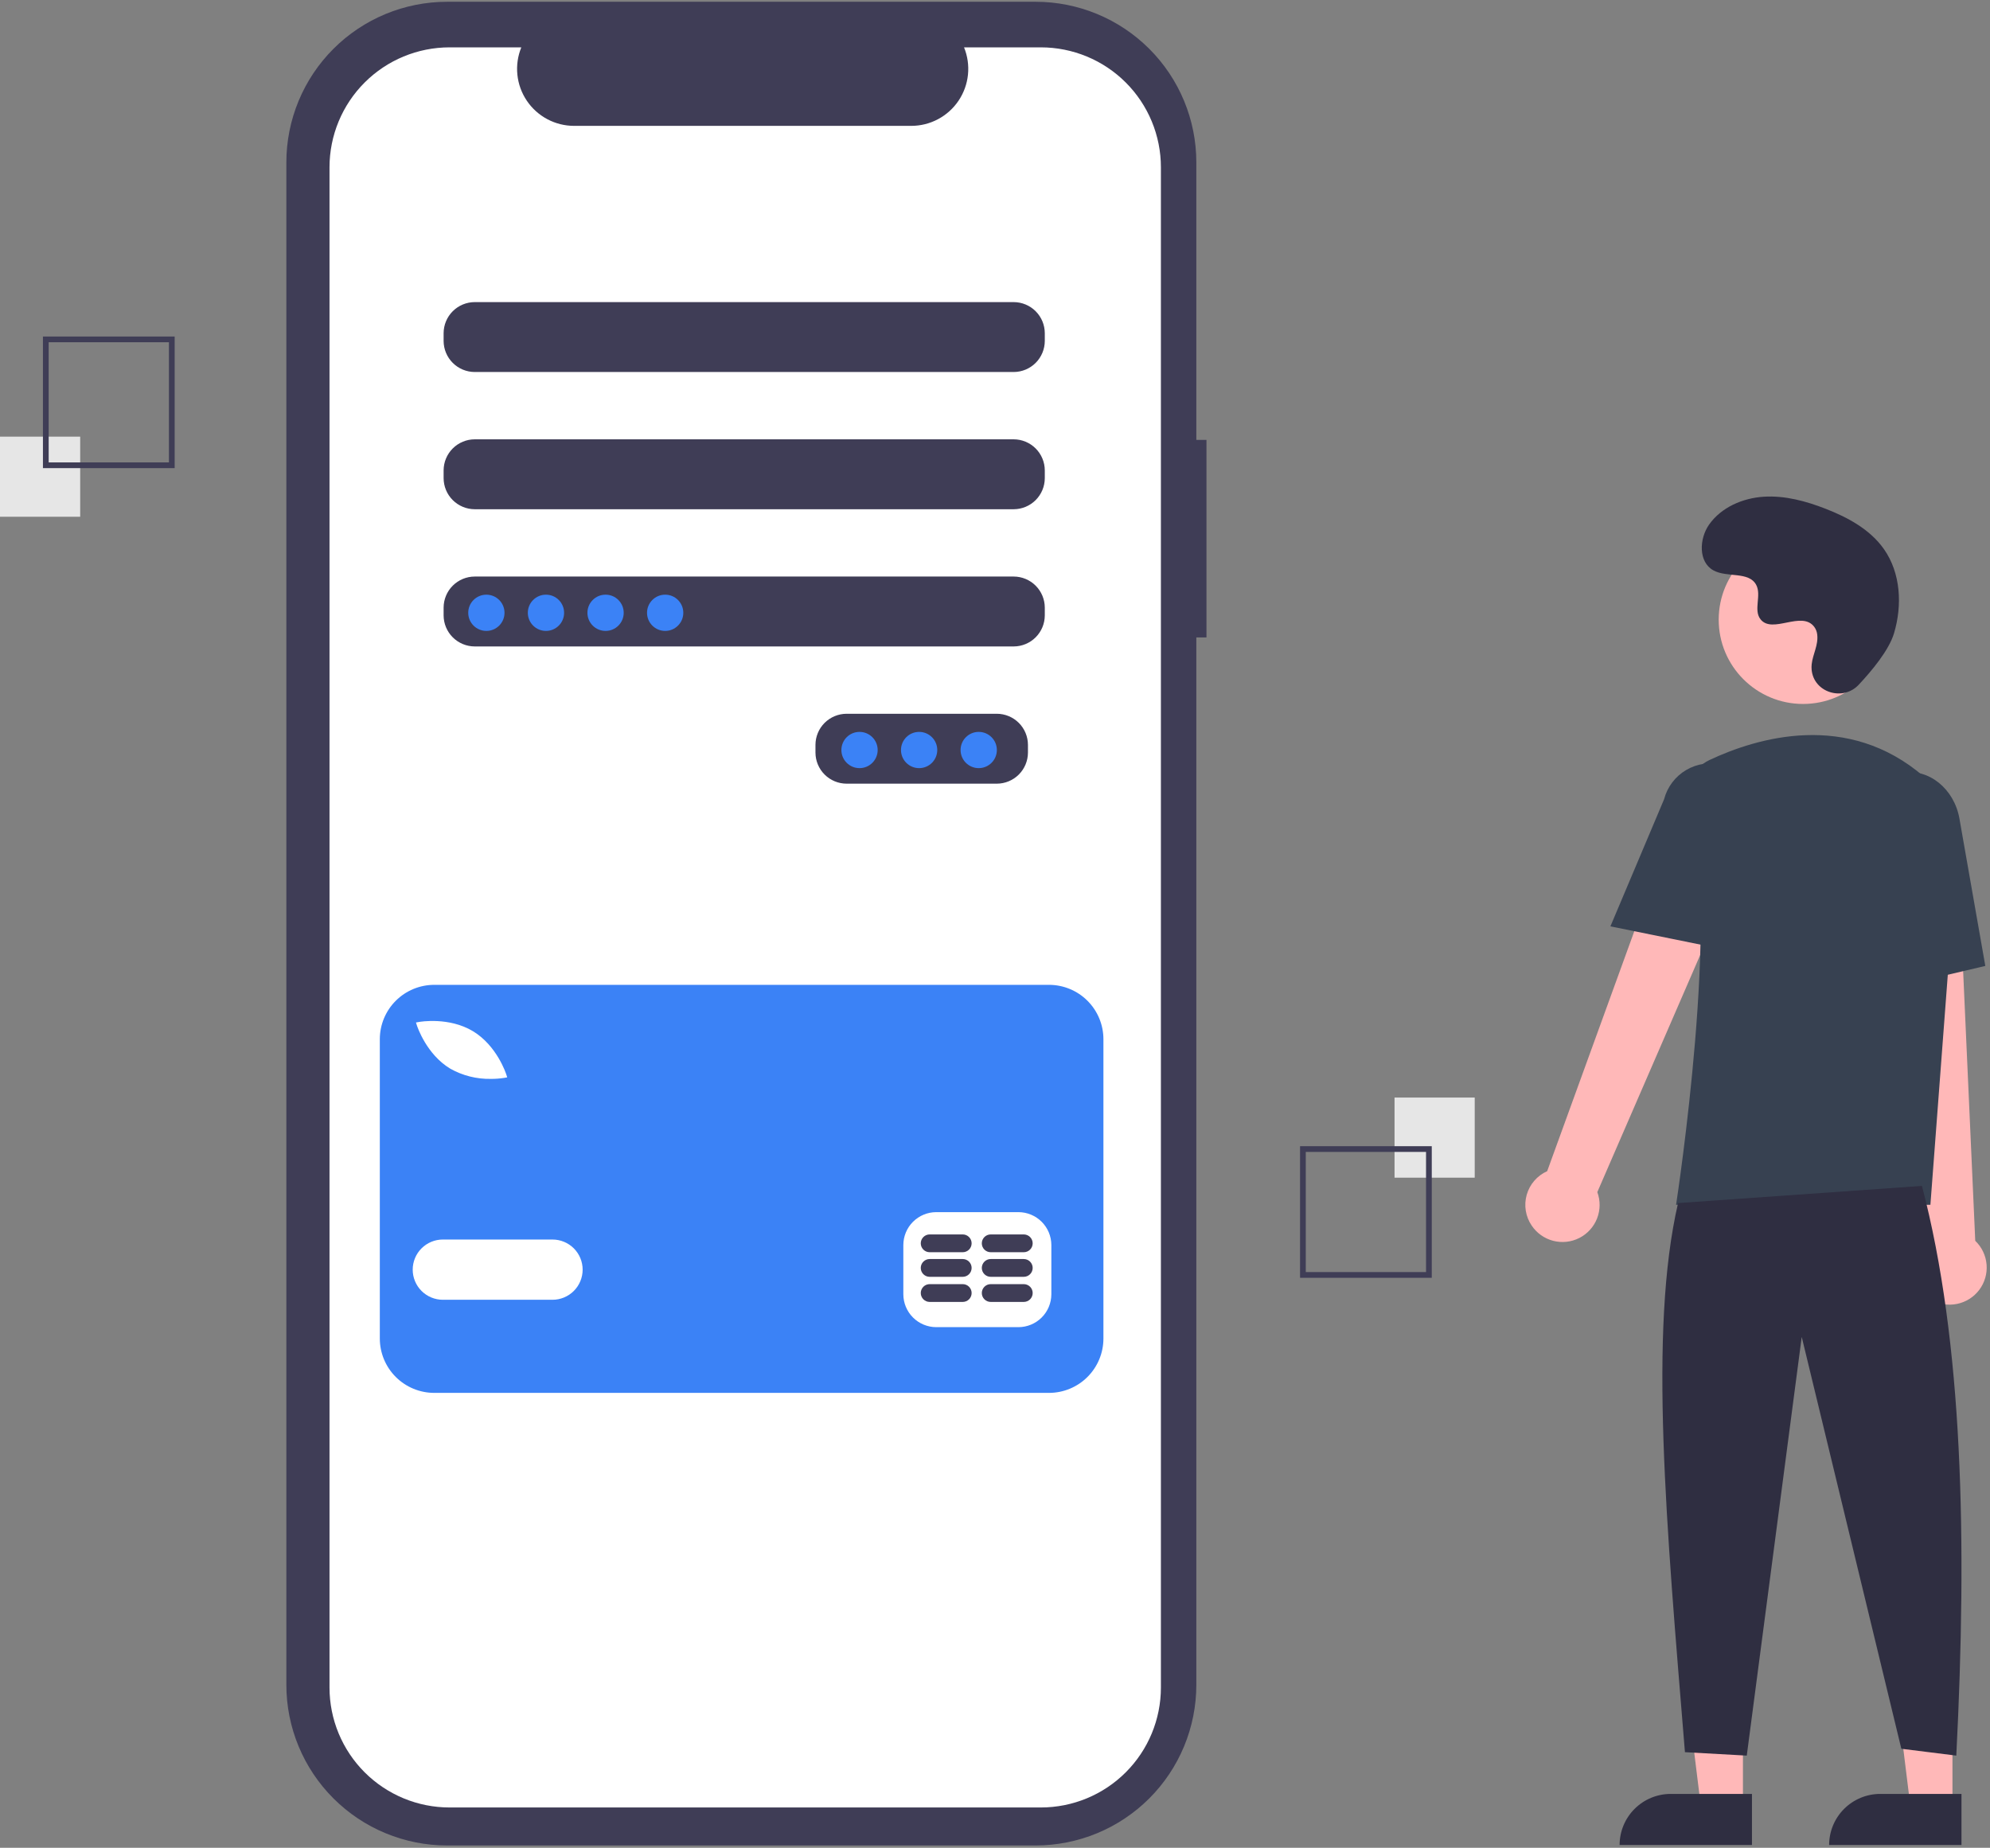 <svg width="561" height="521" viewBox="0 0 561 521" fill="none" xmlns="http://www.w3.org/2000/svg">
<rect x="0" y="0" width="561" height="521" fill="#808080" stroke="none"/>
<path d="M340.115 124.034H337.257V45.787C337.257 33.776 332.482 22.257 323.983 13.764C315.485 5.271 303.958 0.5 291.938 0.5H126.046C120.095 0.5 114.202 1.671 108.703 3.947C103.205 6.223 98.209 9.559 94.001 13.764C89.793 17.969 86.454 22.962 84.177 28.456C81.899 33.951 80.727 39.84 80.727 45.787V475.055C80.727 481.002 81.899 486.891 84.177 492.385C86.454 497.88 89.792 502.872 94.001 507.077C98.209 511.283 103.205 514.619 108.703 516.894C114.201 519.17 120.094 520.342 126.046 520.342H291.938C297.889 520.342 303.782 519.17 309.281 516.894C314.779 514.619 319.775 511.283 323.983 507.078C328.192 502.872 331.53 497.88 333.807 492.385C336.085 486.891 337.257 481.002 337.257 475.055V179.731H340.115V124.034Z" fill="#3F3D56"/>
<path d="M293.427 13.353H271.772C272.768 15.793 273.148 18.44 272.879 21.061C272.61 23.682 271.7 26.197 270.23 28.384C268.759 30.571 266.772 32.363 264.445 33.602C262.118 34.841 259.522 35.489 256.885 35.489H161.848C159.211 35.489 156.615 34.841 154.288 33.602C151.961 32.363 149.975 30.571 148.504 28.384C147.033 26.197 146.123 23.682 145.854 21.061C145.585 18.44 145.965 15.793 146.961 13.353H126.736C117.76 13.353 109.152 16.916 102.805 23.259C96.458 29.601 92.892 38.203 92.892 47.173V475.811C92.892 480.252 93.767 484.65 95.468 488.753C97.169 492.856 99.662 496.584 102.805 499.725C105.947 502.865 109.678 505.357 113.784 507.056C117.89 508.756 122.291 509.631 126.736 509.631H293.427C302.403 509.631 311.011 506.067 317.358 499.725C323.705 493.383 327.27 484.78 327.27 475.811V47.173C327.27 42.732 326.395 38.334 324.694 34.231C322.993 30.127 320.5 26.399 317.358 23.259C314.215 20.118 310.484 17.627 306.378 15.927C302.272 14.228 297.871 13.353 293.427 13.353H293.427ZM289.789 212.201C289.782 214.522 288.856 216.746 287.214 218.388C285.571 220.029 283.345 220.954 281.023 220.961H238.653C236.33 220.954 234.104 220.029 232.462 218.388C230.819 216.746 229.893 214.522 229.887 212.201V210.011C229.893 207.69 230.819 205.465 232.462 203.824C234.104 202.183 236.33 201.258 238.653 201.251H281.023C283.345 201.258 285.571 202.183 287.214 203.824C288.856 205.465 289.782 207.69 289.789 210.011V212.201ZM294.537 173.511C294.53 175.832 293.605 178.056 291.962 179.697C290.32 181.339 288.094 182.264 285.771 182.271H133.824C131.501 182.264 129.275 181.339 127.633 179.697C125.99 178.056 125.065 175.832 125.058 173.511V171.321C125.065 168.999 125.99 166.775 127.633 165.134C129.275 163.492 131.501 162.567 133.824 162.561H285.771C288.094 162.567 290.32 163.493 291.962 165.134C293.605 166.775 294.53 168.999 294.537 171.321V173.511ZM294.537 134.82C294.53 137.142 293.605 139.366 291.962 141.007C290.32 142.649 288.094 143.574 285.771 143.581H133.824C131.501 143.574 129.275 142.649 127.633 141.007C125.99 139.366 125.065 137.142 125.058 134.82V132.63C125.065 130.309 125.99 128.085 127.633 126.444C129.275 124.802 131.501 123.877 133.824 123.87H285.771C288.094 123.877 290.32 124.802 291.962 126.444C293.605 128.085 294.53 130.309 294.537 132.63V134.82ZM294.537 96.13C294.53 98.451 293.605 100.676 291.962 102.317C290.32 103.958 288.094 104.884 285.771 104.89H133.824C131.501 104.884 129.275 103.958 127.633 102.317C125.99 100.676 125.065 98.451 125.058 96.13V93.94C125.065 91.619 125.99 89.395 127.633 87.754C129.275 86.112 131.501 85.187 133.824 85.18H285.771C288.094 85.187 290.32 86.112 291.962 87.754C293.605 89.395 294.53 91.619 294.537 93.94V96.13Z" fill="white"/>
<path d="M415.736 309.464H393.133V332.052H415.736V309.464Z" fill="#E6E6E6"/>
<path d="M366.496 323.177H403.63V360.284H366.496V323.177ZM402.015 324.79H368.111V358.671H402.015V324.79Z" fill="#3F3D56"/>
<path d="M22.603 123.117H0V145.705H22.603V123.117Z" fill="#E6E6E6"/>
<path d="M49.24 131.991H12.106V94.883H49.24V131.991ZM13.721 130.378H47.626V96.497H13.721V130.378Z" fill="#3F3D56"/>
<path d="M137.113 177.892C139.937 177.892 142.227 175.604 142.227 172.782C142.227 169.96 139.937 167.672 137.113 167.672C134.289 167.672 132 169.96 132 172.782C132 175.604 134.289 177.892 137.113 177.892Z" fill="#3B82F6"/>
<path d="M153.914 177.892C156.738 177.892 159.027 175.604 159.027 172.782C159.027 169.96 156.738 167.672 153.914 167.672C151.09 167.672 148.8 169.96 148.8 172.782C148.8 175.604 151.09 177.892 153.914 177.892Z" fill="#3B82F6"/>
<path d="M170.715 177.892C173.539 177.892 175.828 175.604 175.828 172.782C175.828 169.96 173.539 167.672 170.715 167.672C167.891 167.672 165.601 169.96 165.601 172.782C165.601 175.604 167.891 177.892 170.715 177.892Z" fill="#3B82F6"/>
<path d="M187.516 177.892C190.341 177.892 192.63 175.604 192.63 172.782C192.63 169.96 190.341 167.672 187.516 167.672C184.692 167.672 182.403 169.96 182.403 172.782C182.403 175.604 184.692 177.892 187.516 177.892Z" fill="#3B82F6"/>
<path d="M242.31 216.582C245.134 216.582 247.423 214.294 247.423 211.472C247.423 208.65 245.134 206.362 242.31 206.362C239.486 206.362 237.196 208.65 237.196 211.472C237.196 214.294 239.486 216.582 242.31 216.582Z" fill="#3B82F6"/>
<path d="M259.109 216.582C261.933 216.582 264.223 214.294 264.223 211.472C264.223 208.649 261.933 206.362 259.109 206.362C256.285 206.362 253.996 208.649 253.996 211.472C253.996 214.294 256.285 216.582 259.109 216.582Z" fill="#3B82F6"/>
<path d="M275.91 216.581C278.735 216.581 281.024 214.293 281.024 211.471C281.024 208.648 278.735 206.361 275.91 206.361C273.086 206.361 270.797 208.648 270.797 211.471C270.797 214.293 273.086 216.581 275.91 216.581Z" fill="#3B82F6"/>
<path d="M295.716 277.682H122.424C118.353 277.682 114.449 279.298 111.57 282.175C108.691 285.052 107.074 288.953 107.074 293.022V377.394C107.074 381.462 108.691 385.364 111.57 388.241C114.449 391.117 118.353 392.734 122.424 392.734H295.716C299.787 392.734 303.691 391.117 306.57 388.241C309.449 385.364 311.066 381.462 311.066 377.394V293.022C311.066 288.953 309.449 285.052 306.57 282.175C303.691 279.298 299.787 277.682 295.716 277.682H295.716ZM118.137 288.146C118.479 288.084 126.593 286.704 133.313 290.745C140.031 294.784 142.613 302.595 142.719 302.926L142.991 303.768L142.119 303.922C140.875 304.117 139.618 304.209 138.359 304.198C134.365 304.275 130.423 303.282 126.943 301.323C120.224 297.284 117.643 289.473 117.536 289.143L117.265 288.301L118.137 288.146ZM155.754 366.48H124.846C122.592 366.48 120.43 365.585 118.836 363.992C117.242 362.4 116.346 360.239 116.346 357.986C116.346 355.734 117.242 353.573 118.836 351.98C120.43 350.388 122.592 349.493 124.846 349.493H155.754C158.008 349.493 160.17 350.388 161.764 351.98C163.358 353.573 164.253 355.734 164.253 357.986C164.253 360.239 163.358 362.4 161.764 363.992C160.17 365.585 158.008 366.48 155.754 366.48ZM296.385 364.936C296.378 367.391 295.399 369.744 293.661 371.48C291.924 373.216 289.57 374.195 287.113 374.202H263.932C261.475 374.195 259.12 373.216 257.383 371.48C255.646 369.744 254.666 367.391 254.659 364.936V351.037C254.666 348.582 255.646 346.229 257.383 344.493C259.12 342.757 261.475 341.778 263.932 341.771H287.113C289.57 341.778 291.924 342.757 293.661 344.493C295.399 346.229 296.378 348.582 296.385 351.037L296.385 364.936Z" fill="#3B82F6"/>
<path d="M271.404 362.072H262.084C261.418 362.072 260.78 362.336 260.309 362.806C259.839 363.277 259.574 363.914 259.574 364.579C259.574 365.244 259.839 365.882 260.309 366.353C260.78 366.823 261.418 367.087 262.084 367.087H271.404C272.07 367.087 272.708 366.823 273.178 366.353C273.649 365.882 273.913 365.244 273.913 364.579C273.913 363.914 273.649 363.277 273.178 362.806C272.708 362.336 272.07 362.072 271.404 362.072Z" fill="#3F3D56"/>
<path d="M288.613 362.072H279.293C278.627 362.072 277.989 362.336 277.518 362.806C277.048 363.277 276.783 363.914 276.783 364.579C276.783 365.244 277.048 365.882 277.518 366.353C277.989 366.823 278.627 367.087 279.293 367.087H288.613C289.279 367.087 289.917 366.823 290.387 366.353C290.858 365.882 291.122 365.244 291.122 364.579C291.122 363.914 290.858 363.277 290.387 362.806C289.917 362.336 289.279 362.072 288.613 362.072Z" fill="#3F3D56"/>
<path d="M271.402 354.993H262.082C261.416 354.993 260.778 355.258 260.307 355.728C259.837 356.198 259.572 356.836 259.572 357.501C259.572 358.166 259.837 358.804 260.307 359.274C260.778 359.744 261.416 360.009 262.082 360.009H271.402C272.068 360.009 272.706 359.744 273.176 359.274C273.647 358.804 273.911 358.166 273.911 357.501C273.911 356.836 273.647 356.198 273.176 355.728C272.706 355.258 272.068 354.993 271.402 354.993Z" fill="#3F3D56"/>
<path d="M288.612 354.993H279.292C278.626 354.993 277.988 355.258 277.517 355.728C277.047 356.198 276.782 356.836 276.782 357.501C276.782 358.166 277.047 358.804 277.517 359.274C277.988 359.744 278.626 360.009 279.292 360.009H288.612C289.278 360.009 289.916 359.744 290.386 359.274C290.857 358.804 291.121 358.166 291.121 357.501C291.121 356.836 290.857 356.198 290.386 355.728C289.916 355.258 289.278 354.993 288.612 354.993H288.612Z" fill="#3F3D56"/>
<path d="M271.402 348.057H262.082C261.416 348.057 260.778 348.321 260.307 348.791C259.837 349.261 259.572 349.899 259.572 350.564C259.572 351.229 259.837 351.867 260.307 352.337C260.778 352.808 261.416 353.072 262.082 353.072H271.402C272.068 353.072 272.706 352.808 273.176 352.337C273.647 351.867 273.911 351.229 273.911 350.564C273.911 349.899 273.647 349.261 273.176 348.791C272.706 348.321 272.068 348.057 271.402 348.057Z" fill="#3F3D56"/>
<path d="M288.612 348.057H279.292C278.626 348.057 277.988 348.321 277.517 348.792C277.047 349.262 276.782 349.9 276.782 350.565C276.782 351.23 277.047 351.868 277.517 352.338C277.988 352.808 278.626 353.072 279.292 353.072H288.612C289.278 353.072 289.916 352.808 290.386 352.338C290.857 351.868 291.121 351.23 291.121 350.565C291.121 349.9 290.857 349.262 290.386 348.792C289.916 348.321 289.278 348.057 288.612 348.057H288.612Z" fill="#3F3D56"/>
<path d="M491.349 509.196H479.477L473.83 463.438H491.351L491.349 509.196Z" fill="#FFB8B8"/>
<path d="M470.997 505.806H493.892V520.211H456.582C456.582 516.391 458.101 512.727 460.804 510.025C463.508 507.324 467.174 505.806 470.997 505.806Z" fill="#2F2E41"/>
<path d="M550.416 509.196H538.545L532.897 463.438H550.418L550.416 509.196Z" fill="#FFB8B8"/>
<path d="M530.065 505.806H552.96V520.211H515.649C515.649 516.391 517.168 512.727 519.872 510.025C522.575 507.324 526.241 505.806 530.065 505.806Z" fill="#2F2E41"/>
<path d="M431.795 345.554C430.941 344.297 430.373 342.868 430.132 341.367C429.89 339.867 429.981 338.332 430.398 336.87C430.814 335.408 431.546 334.056 432.542 332.908C433.538 331.759 434.774 330.843 436.163 330.224L476.518 219.074L496.376 229.903L450.299 336.122C451.185 338.522 451.16 341.164 450.227 343.547C449.295 345.93 447.52 347.888 445.239 349.051C442.959 350.214 440.33 350.5 437.852 349.855C435.375 349.211 433.219 347.681 431.795 345.554Z" fill="#FFB8B8"/>
<path d="M544.352 366.44C543.033 365.684 541.896 364.648 541.02 363.405C540.145 362.163 539.553 360.743 539.286 359.247C539.019 357.751 539.083 356.215 539.474 354.746C539.866 353.278 540.575 351.913 541.551 350.748L529.049 233.17L551.648 234.202L556.843 349.855C558.693 351.624 559.83 354.009 560.037 356.559C560.245 359.11 559.509 361.647 557.97 363.692C556.43 365.736 554.193 367.145 551.684 367.651C549.174 368.158 546.565 367.727 544.352 366.44V366.44Z" fill="#FFB8B8"/>
<path d="M508.301 198.485C521.436 198.485 532.084 187.845 532.084 174.719C532.084 161.593 521.436 150.953 508.301 150.953C495.166 150.953 484.518 161.593 484.518 174.719C484.518 187.845 495.166 198.485 508.301 198.485Z" fill="#FFB8B8"/>
<path d="M544.2 339.699H472.499L472.585 339.141C472.714 338.308 485.364 255.499 476.034 228.408C475.098 225.745 475.18 222.831 476.265 220.226C477.35 217.621 479.361 215.509 481.911 214.296H481.912C495.247 208.021 520.845 200.293 542.451 219.046C545.63 221.851 548.113 225.357 549.703 229.286C551.293 233.216 551.946 237.46 551.611 241.685L544.2 339.699Z" fill="#374151"/>
<path d="M486.27 267.737L453.989 261.193L469.12 225.361C470.026 221.89 472.272 218.92 475.366 217.102C478.46 215.284 482.149 214.767 485.624 215.663C489.099 216.56 492.077 218.797 493.903 221.885C495.73 224.972 496.256 228.657 495.367 232.132L486.27 267.737Z" fill="#374151"/>
<path d="M527.613 279.888L525.673 235.433C524.201 227.077 528.988 219.177 536.351 217.885C543.715 216.599 550.906 222.395 552.384 230.813L559.679 272.352L527.613 279.888Z" fill="#374151"/>
<path d="M541.815 334.377C553.352 378.285 554.611 434.111 551.498 495.006L536.005 493.07L507.924 376.953L492.431 495.006L475.001 494.038C469.794 430.145 464.724 375.293 473.064 339.215L541.815 334.377Z" fill="#2F2E41"/>
<path d="M523.972 193.087C519.535 197.81 511.295 195.274 510.717 188.822C510.672 188.321 510.675 187.817 510.727 187.317C511.026 184.459 512.678 181.864 512.282 178.846C512.193 178.095 511.913 177.38 511.469 176.767C507.933 172.036 499.634 178.883 496.297 174.6C494.251 171.974 496.656 167.839 495.086 164.904C493.013 161.03 486.876 162.941 483.026 160.819C478.744 158.459 479 151.893 481.819 147.899C485.257 143.028 491.285 140.429 497.238 140.054C503.191 139.68 509.103 141.288 514.66 143.452C520.975 145.911 527.237 149.31 531.122 154.858C535.848 161.606 536.303 170.677 533.939 178.567C532.502 183.367 527.595 189.23 523.972 193.087Z" fill="#2F2E41"/>
</svg>
